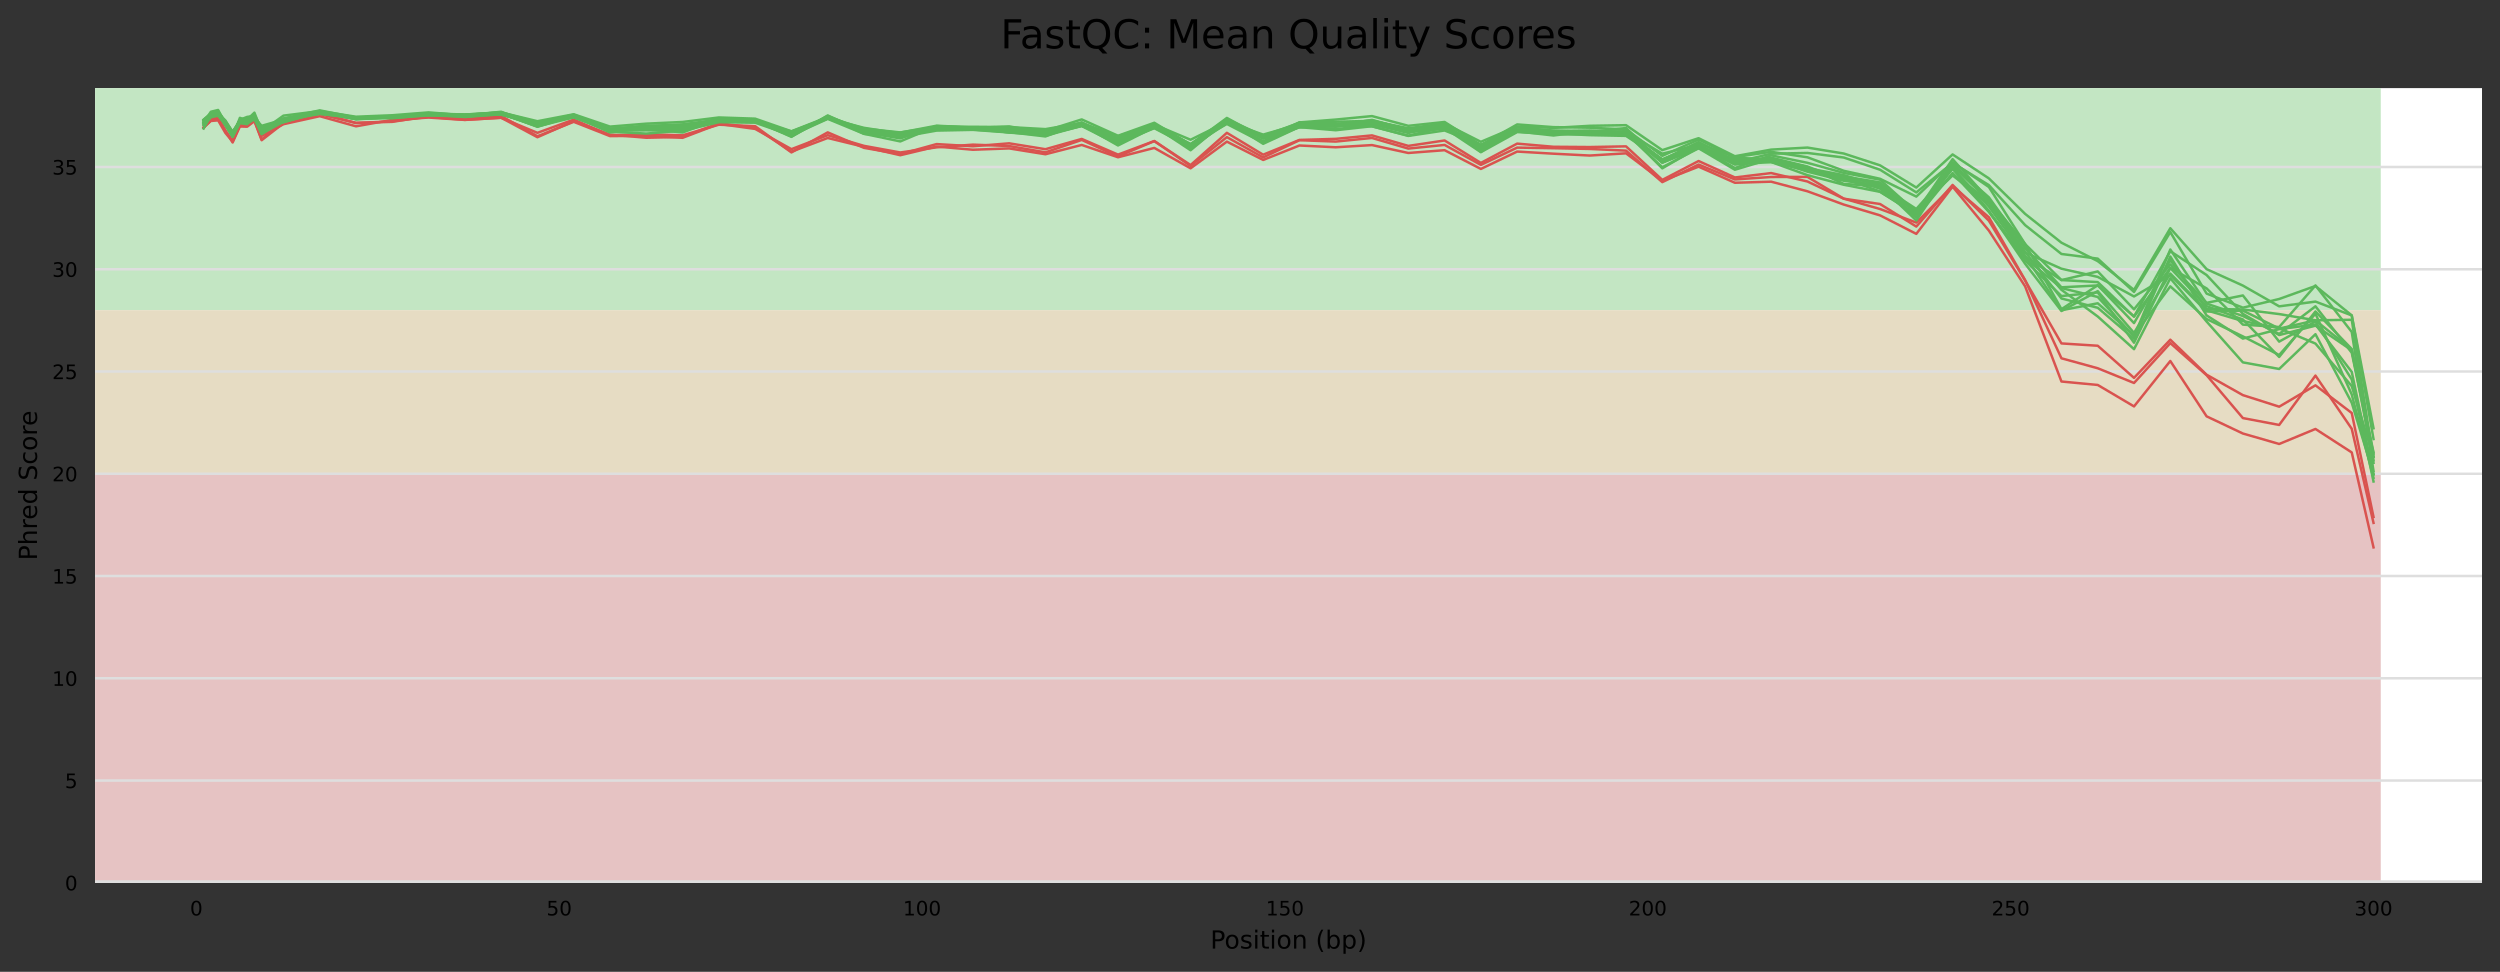 <?xml version="1.0" encoding="utf-8" standalone="no"?>
<!DOCTYPE svg PUBLIC "-//W3C//DTD SVG 1.1//EN"
  "http://www.w3.org/Graphics/SVG/1.1/DTD/svg11.dtd">
<!-- Created with matplotlib (https://matplotlib.org/) -->
<svg height="388.845pt" version="1.1" viewBox="0 0 1000.318 388.845" width="1000.318pt" xmlns="http://www.w3.org/2000/svg" xmlns:xlink="http://www.w3.org/1999/xlink">
 <rect x="0" y="0" width="1000.318" height="388.845" fill="#333333" stroke="none"/>
 <defs>
  <style type="text/css">
*{stroke-linecap:butt;stroke-linejoin:round;}
  </style>
 </defs>
 <g id="figure_1">
  <g id="axes_1">
   <g id="patch_1">
    <path d="M 38.058 353.224 
L 993.118 353.224 
L 993.118 35.256 
L 38.058 35.256 
z
" style="fill:#ffffff;"/>
   </g>
   <g id="patch_2">
    <path clip-path="url(#p81d8a516b8)" d="M 38.058 124.101 
L 952.61 124.101 
L 952.61 -465.071 
L 38.058 -465.071 
z
" style="fill:#c3e6c3;"/>
   </g>
   <g id="patch_3">
    <path clip-path="url(#p81d8a516b8)" d="M 38.058 189.565 
L 952.61 189.565 
L 952.61 124.101 
L 38.058 124.101 
z
" style="fill:#e6dcc3;"/>
   </g>
   <g id="patch_4">
    <path clip-path="url(#p81d8a516b8)" d="M 38.058 353.224 
L 952.61 353.224 
L 952.61 189.565 
L 38.058 189.565 
z
" style="fill:#e6c3c3;"/>
   </g>
   <g id="matplotlib.axis_1">
    <g id="xtick_1">
     <g id="text_1">
      <!-- 0 -->
      <defs>
       <path d="M 31.781 66.406 
Q 24.172 66.406 20.328 58.906 
Q 16.5 51.422 16.5 36.375 
Q 16.5 21.391 20.328 13.891 
Q 24.172 6.391 31.781 6.391 
Q 39.453 6.391 43.281 13.891 
Q 47.125 21.391 47.125 36.375 
Q 47.125 51.422 43.281 58.906 
Q 39.453 66.406 31.781 66.406 
z
M 31.781 74.219 
Q 44.047 74.219 50.516 64.516 
Q 56.984 54.828 56.984 36.375 
Q 56.984 17.969 50.516 8.266 
Q 44.047 -1.422 31.781 -1.422 
Q 19.531 -1.422 13.062 8.266 
Q 6.594 17.969 6.594 36.375 
Q 6.594 54.828 13.062 64.516 
Q 19.531 74.219 31.781 74.219 
z
" id="DejaVuSans-48"/>
      </defs>
      <g transform="translate(76.021 366.303)scale(0.08 -0.08)">
       <use xlink:href="#DejaVuSans-48"/>
      </g>
     </g>
    </g>
    <g id="xtick_2">
     <g id="text_2">
      <!-- 50 -->
      <defs>
       <path d="M 10.797 72.906 
L 49.516 72.906 
L 49.516 64.594 
L 19.828 64.594 
L 19.828 46.734 
Q 21.969 47.469 24.109 47.828 
Q 26.266 48.188 28.422 48.188 
Q 40.625 48.188 47.75 41.5 
Q 54.891 34.812 54.891 23.391 
Q 54.891 11.625 47.562 5.094 
Q 40.234 -1.422 26.906 -1.422 
Q 22.312 -1.422 17.547 -0.641 
Q 12.797 0.141 7.719 1.703 
L 7.719 11.625 
Q 12.109 9.234 16.797 8.062 
Q 21.484 6.891 26.703 6.891 
Q 35.156 6.891 40.078 11.328 
Q 45.016 15.766 45.016 23.391 
Q 45.016 31 40.078 35.438 
Q 35.156 39.891 26.703 39.891 
Q 22.75 39.891 18.812 39.016 
Q 14.891 38.141 10.797 36.281 
z
" id="DejaVuSans-53"/>
      </defs>
      <g transform="translate(218.666 366.303)scale(0.08 -0.08)">
       <use xlink:href="#DejaVuSans-53"/>
       <use x="63.623" xlink:href="#DejaVuSans-48"/>
      </g>
     </g>
    </g>
    <g id="xtick_3">
     <g id="text_3">
      <!-- 100 -->
      <defs>
       <path d="M 12.406 8.297 
L 28.516 8.297 
L 28.516 63.922 
L 10.984 60.406 
L 10.984 69.391 
L 28.422 72.906 
L 38.281 72.906 
L 38.281 8.297 
L 54.391 8.297 
L 54.391 0 
L 12.406 0 
z
" id="DejaVuSans-49"/>
      </defs>
      <g transform="translate(361.311 366.303)scale(0.08 -0.08)">
       <use xlink:href="#DejaVuSans-49"/>
       <use x="63.623" xlink:href="#DejaVuSans-48"/>
       <use x="127.246" xlink:href="#DejaVuSans-48"/>
      </g>
     </g>
    </g>
    <g id="xtick_4">
     <g id="text_4">
      <!-- 150 -->
      <g transform="translate(506.501 366.303)scale(0.08 -0.08)">
       <use xlink:href="#DejaVuSans-49"/>
       <use x="63.623" xlink:href="#DejaVuSans-53"/>
       <use x="127.246" xlink:href="#DejaVuSans-48"/>
      </g>
     </g>
    </g>
    <g id="xtick_5">
     <g id="text_5">
      <!-- 200 -->
      <defs>
       <path d="M 19.188 8.297 
L 53.609 8.297 
L 53.609 0 
L 7.328 0 
L 7.328 8.297 
Q 12.938 14.109 22.625 23.891 
Q 32.328 33.688 34.812 36.531 
Q 39.547 41.844 41.422 45.531 
Q 43.312 49.219 43.312 52.781 
Q 43.312 58.594 39.234 62.25 
Q 35.156 65.922 28.609 65.922 
Q 23.969 65.922 18.812 64.312 
Q 13.672 62.703 7.812 59.422 
L 7.812 69.391 
Q 13.766 71.781 18.938 73 
Q 24.125 74.219 28.422 74.219 
Q 39.75 74.219 46.484 68.547 
Q 53.219 62.891 53.219 53.422 
Q 53.219 48.922 51.531 44.891 
Q 49.859 40.875 45.406 35.406 
Q 44.188 33.984 37.641 27.219 
Q 31.109 20.453 19.188 8.297 
z
" id="DejaVuSans-50"/>
      </defs>
      <g transform="translate(651.691 366.303)scale(0.08 -0.08)">
       <use xlink:href="#DejaVuSans-50"/>
       <use x="63.623" xlink:href="#DejaVuSans-48"/>
       <use x="127.246" xlink:href="#DejaVuSans-48"/>
      </g>
     </g>
    </g>
    <g id="xtick_6">
     <g id="text_6">
      <!-- 250 -->
      <g transform="translate(796.881 366.303)scale(0.08 -0.08)">
       <use xlink:href="#DejaVuSans-50"/>
       <use x="63.623" xlink:href="#DejaVuSans-53"/>
       <use x="127.246" xlink:href="#DejaVuSans-48"/>
      </g>
     </g>
    </g>
    <g id="xtick_7">
     <g id="text_7">
      <!-- 300 -->
      <defs>
       <path d="M 40.578 39.312 
Q 47.656 37.797 51.625 33 
Q 55.609 28.219 55.609 21.188 
Q 55.609 10.406 48.188 4.484 
Q 40.766 -1.422 27.094 -1.422 
Q 22.516 -1.422 17.656 -0.516 
Q 12.797 0.391 7.625 2.203 
L 7.625 11.719 
Q 11.719 9.328 16.594 8.109 
Q 21.484 6.891 26.812 6.891 
Q 36.078 6.891 40.938 10.547 
Q 45.797 14.203 45.797 21.188 
Q 45.797 27.641 41.281 31.266 
Q 36.766 34.906 28.719 34.906 
L 20.219 34.906 
L 20.219 43.016 
L 29.109 43.016 
Q 36.375 43.016 40.234 45.922 
Q 44.094 48.828 44.094 54.297 
Q 44.094 59.906 40.109 62.906 
Q 36.141 65.922 28.719 65.922 
Q 24.656 65.922 20.016 65.031 
Q 15.375 64.156 9.812 62.312 
L 9.812 71.094 
Q 15.438 72.656 20.344 73.438 
Q 25.25 74.219 29.594 74.219 
Q 40.828 74.219 47.359 69.109 
Q 53.906 64.016 53.906 55.328 
Q 53.906 49.266 50.438 45.094 
Q 46.969 40.922 40.578 39.312 
z
" id="DejaVuSans-51"/>
      </defs>
      <g transform="translate(942.071 366.303)scale(0.08 -0.08)">
       <use xlink:href="#DejaVuSans-51"/>
       <use x="63.623" xlink:href="#DejaVuSans-48"/>
       <use x="127.246" xlink:href="#DejaVuSans-48"/>
      </g>
     </g>
    </g>
    <g id="text_8">
     <!-- Position (bp) -->
     <defs>
      <path d="M 19.672 64.797 
L 19.672 37.406 
L 32.078 37.406 
Q 38.969 37.406 42.719 40.969 
Q 46.484 44.531 46.484 51.125 
Q 46.484 57.672 42.719 61.234 
Q 38.969 64.797 32.078 64.797 
z
M 9.812 72.906 
L 32.078 72.906 
Q 44.344 72.906 50.609 67.359 
Q 56.891 61.812 56.891 51.125 
Q 56.891 40.328 50.609 34.812 
Q 44.344 29.297 32.078 29.297 
L 19.672 29.297 
L 19.672 0 
L 9.812 0 
z
" id="DejaVuSans-80"/>
      <path d="M 30.609 48.391 
Q 23.391 48.391 19.188 42.75 
Q 14.984 37.109 14.984 27.297 
Q 14.984 17.484 19.156 11.844 
Q 23.344 6.203 30.609 6.203 
Q 37.797 6.203 41.984 11.859 
Q 46.188 17.531 46.188 27.297 
Q 46.188 37.016 41.984 42.703 
Q 37.797 48.391 30.609 48.391 
z
M 30.609 56 
Q 42.328 56 49.016 48.375 
Q 55.719 40.766 55.719 27.297 
Q 55.719 13.875 49.016 6.219 
Q 42.328 -1.422 30.609 -1.422 
Q 18.844 -1.422 12.172 6.219 
Q 5.516 13.875 5.516 27.297 
Q 5.516 40.766 12.172 48.375 
Q 18.844 56 30.609 56 
z
" id="DejaVuSans-111"/>
      <path d="M 44.281 53.078 
L 44.281 44.578 
Q 40.484 46.531 36.375 47.5 
Q 32.281 48.484 27.875 48.484 
Q 21.188 48.484 17.844 46.438 
Q 14.5 44.391 14.5 40.281 
Q 14.5 37.156 16.891 35.375 
Q 19.281 33.594 26.516 31.984 
L 29.594 31.297 
Q 39.156 29.25 43.188 25.516 
Q 47.219 21.781 47.219 15.094 
Q 47.219 7.469 41.188 3.016 
Q 35.156 -1.422 24.609 -1.422 
Q 20.219 -1.422 15.453 -0.562 
Q 10.688 0.297 5.422 2 
L 5.422 11.281 
Q 10.406 8.688 15.234 7.391 
Q 20.062 6.109 24.812 6.109 
Q 31.156 6.109 34.562 8.281 
Q 37.984 10.453 37.984 14.406 
Q 37.984 18.062 35.516 20.016 
Q 33.062 21.969 24.703 23.781 
L 21.578 24.516 
Q 13.234 26.266 9.516 29.906 
Q 5.812 33.547 5.812 39.891 
Q 5.812 47.609 11.281 51.797 
Q 16.75 56 26.812 56 
Q 31.781 56 36.172 55.266 
Q 40.578 54.547 44.281 53.078 
z
" id="DejaVuSans-115"/>
      <path d="M 9.422 54.688 
L 18.406 54.688 
L 18.406 0 
L 9.422 0 
z
M 9.422 75.984 
L 18.406 75.984 
L 18.406 64.594 
L 9.422 64.594 
z
" id="DejaVuSans-105"/>
      <path d="M 18.312 70.219 
L 18.312 54.688 
L 36.812 54.688 
L 36.812 47.703 
L 18.312 47.703 
L 18.312 18.016 
Q 18.312 11.328 20.141 9.422 
Q 21.969 7.516 27.594 7.516 
L 36.812 7.516 
L 36.812 0 
L 27.594 0 
Q 17.188 0 13.234 3.875 
Q 9.281 7.766 9.281 18.016 
L 9.281 47.703 
L 2.688 47.703 
L 2.688 54.688 
L 9.281 54.688 
L 9.281 70.219 
z
" id="DejaVuSans-116"/>
      <path d="M 54.891 33.016 
L 54.891 0 
L 45.906 0 
L 45.906 32.719 
Q 45.906 40.484 42.875 44.328 
Q 39.844 48.188 33.797 48.188 
Q 26.516 48.188 22.312 43.547 
Q 18.109 38.922 18.109 30.906 
L 18.109 0 
L 9.078 0 
L 9.078 54.688 
L 18.109 54.688 
L 18.109 46.188 
Q 21.344 51.125 25.703 53.562 
Q 30.078 56 35.797 56 
Q 45.219 56 50.047 50.172 
Q 54.891 44.344 54.891 33.016 
z
" id="DejaVuSans-110"/>
      <path id="DejaVuSans-32"/>
      <path d="M 31 75.875 
Q 24.469 64.656 21.281 53.656 
Q 18.109 42.672 18.109 31.391 
Q 18.109 20.125 21.312 9.062 
Q 24.516 -2 31 -13.188 
L 23.188 -13.188 
Q 15.875 -1.703 12.234 9.375 
Q 8.594 20.453 8.594 31.391 
Q 8.594 42.281 12.203 53.312 
Q 15.828 64.359 23.188 75.875 
z
" id="DejaVuSans-40"/>
      <path d="M 48.688 27.297 
Q 48.688 37.203 44.609 42.844 
Q 40.531 48.484 33.406 48.484 
Q 26.266 48.484 22.188 42.844 
Q 18.109 37.203 18.109 27.297 
Q 18.109 17.391 22.188 11.75 
Q 26.266 6.109 33.406 6.109 
Q 40.531 6.109 44.609 11.75 
Q 48.688 17.391 48.688 27.297 
z
M 18.109 46.391 
Q 20.953 51.266 25.266 53.625 
Q 29.594 56 35.594 56 
Q 45.562 56 51.781 48.094 
Q 58.016 40.188 58.016 27.297 
Q 58.016 14.406 51.781 6.484 
Q 45.562 -1.422 35.594 -1.422 
Q 29.594 -1.422 25.266 0.953 
Q 20.953 3.328 18.109 8.203 
L 18.109 0 
L 9.078 0 
L 9.078 75.984 
L 18.109 75.984 
z
" id="DejaVuSans-98"/>
      <path d="M 18.109 8.203 
L 18.109 -20.797 
L 9.078 -20.797 
L 9.078 54.688 
L 18.109 54.688 
L 18.109 46.391 
Q 20.953 51.266 25.266 53.625 
Q 29.594 56 35.594 56 
Q 45.562 56 51.781 48.094 
Q 58.016 40.188 58.016 27.297 
Q 58.016 14.406 51.781 6.484 
Q 45.562 -1.422 35.594 -1.422 
Q 29.594 -1.422 25.266 0.953 
Q 20.953 3.328 18.109 8.203 
z
M 48.688 27.297 
Q 48.688 37.203 44.609 42.844 
Q 40.531 48.484 33.406 48.484 
Q 26.266 48.484 22.188 42.844 
Q 18.109 37.203 18.109 27.297 
Q 18.109 17.391 22.188 11.75 
Q 26.266 6.109 33.406 6.109 
Q 40.531 6.109 44.609 11.75 
Q 48.688 17.391 48.688 27.297 
z
" id="DejaVuSans-112"/>
      <path d="M 8.016 75.875 
L 15.828 75.875 
Q 23.141 64.359 26.781 53.312 
Q 30.422 42.281 30.422 31.391 
Q 30.422 20.453 26.781 9.375 
Q 23.141 -1.703 15.828 -13.188 
L 8.016 -13.188 
Q 14.5 -2 17.703 9.062 
Q 20.906 20.125 20.906 31.391 
Q 20.906 42.672 17.703 53.656 
Q 14.5 64.656 8.016 75.875 
z
" id="DejaVuSans-41"/>
     </defs>
     <g transform="translate(484.285 379.565)scale(0.1 -0.1)">
      <use xlink:href="#DejaVuSans-80"/>
      <use x="56.678" xlink:href="#DejaVuSans-111"/>
      <use x="117.859" xlink:href="#DejaVuSans-115"/>
      <use x="169.959" xlink:href="#DejaVuSans-105"/>
      <use x="197.742" xlink:href="#DejaVuSans-116"/>
      <use x="236.951" xlink:href="#DejaVuSans-105"/>
      <use x="264.734" xlink:href="#DejaVuSans-111"/>
      <use x="325.916" xlink:href="#DejaVuSans-110"/>
      <use x="389.295" xlink:href="#DejaVuSans-32"/>
      <use x="421.082" xlink:href="#DejaVuSans-40"/>
      <use x="460.096" xlink:href="#DejaVuSans-98"/>
      <use x="523.572" xlink:href="#DejaVuSans-112"/>
      <use x="587.049" xlink:href="#DejaVuSans-41"/>
     </g>
    </g>
   </g>
   <g id="matplotlib.axis_2">
    <g id="ytick_1">
     <g id="line2d_1">
      <path clip-path="url(#p81d8a516b8)" d="M 38.058 353.224 
L 993.118 353.224 
" style="fill:none;stroke:#dedede;stroke-linecap:square;"/>
     </g>
     <g id="text_9">
      <!-- 0 -->
      <g transform="translate(25.968 356.263)scale(0.08 -0.08)">
       <use xlink:href="#DejaVuSans-48"/>
      </g>
     </g>
    </g>
    <g id="ytick_2">
     <g id="line2d_2">
      <path clip-path="url(#p81d8a516b8)" d="M 38.058 312.309 
L 993.118 312.309 
" style="fill:none;stroke:#dedede;stroke-linecap:square;"/>
     </g>
     <g id="text_10">
      <!-- 5 -->
      <g transform="translate(25.968 315.349)scale(0.08 -0.08)">
       <use xlink:href="#DejaVuSans-53"/>
      </g>
     </g>
    </g>
    <g id="ytick_3">
     <g id="line2d_3">
      <path clip-path="url(#p81d8a516b8)" d="M 38.058 271.394 
L 993.118 271.394 
" style="fill:none;stroke:#dedede;stroke-linecap:square;"/>
     </g>
     <g id="text_11">
      <!-- 10 -->
      <g transform="translate(20.878 274.434)scale(0.08 -0.08)">
       <use xlink:href="#DejaVuSans-49"/>
       <use x="63.623" xlink:href="#DejaVuSans-48"/>
      </g>
     </g>
    </g>
    <g id="ytick_4">
     <g id="line2d_4">
      <path clip-path="url(#p81d8a516b8)" d="M 38.058 230.48 
L 993.118 230.48 
" style="fill:none;stroke:#dedede;stroke-linecap:square;"/>
     </g>
     <g id="text_12">
      <!-- 15 -->
      <g transform="translate(20.878 233.519)scale(0.08 -0.08)">
       <use xlink:href="#DejaVuSans-49"/>
       <use x="63.623" xlink:href="#DejaVuSans-53"/>
      </g>
     </g>
    </g>
    <g id="ytick_5">
     <g id="line2d_5">
      <path clip-path="url(#p81d8a516b8)" d="M 38.058 189.565 
L 993.118 189.565 
" style="fill:none;stroke:#dedede;stroke-linecap:square;"/>
     </g>
     <g id="text_13">
      <!-- 20 -->
      <g transform="translate(20.878 192.604)scale(0.08 -0.08)">
       <use xlink:href="#DejaVuSans-50"/>
       <use x="63.623" xlink:href="#DejaVuSans-48"/>
      </g>
     </g>
    </g>
    <g id="ytick_6">
     <g id="line2d_6">
      <path clip-path="url(#p81d8a516b8)" d="M 38.058 148.65 
L 993.118 148.65 
" style="fill:none;stroke:#dedede;stroke-linecap:square;"/>
     </g>
     <g id="text_14">
      <!-- 25 -->
      <g transform="translate(20.878 151.69)scale(0.08 -0.08)">
       <use xlink:href="#DejaVuSans-50"/>
       <use x="63.623" xlink:href="#DejaVuSans-53"/>
      </g>
     </g>
    </g>
    <g id="ytick_7">
     <g id="line2d_7">
      <path clip-path="url(#p81d8a516b8)" d="M 38.058 107.736 
L 993.118 107.736 
" style="fill:none;stroke:#dedede;stroke-linecap:square;"/>
     </g>
     <g id="text_15">
      <!-- 30 -->
      <g transform="translate(20.878 110.775)scale(0.08 -0.08)">
       <use xlink:href="#DejaVuSans-51"/>
       <use x="63.623" xlink:href="#DejaVuSans-48"/>
      </g>
     </g>
    </g>
    <g id="ytick_8">
     <g id="line2d_8">
      <path clip-path="url(#p81d8a516b8)" d="M 38.058 66.821 
L 993.118 66.821 
" style="fill:none;stroke:#dedede;stroke-linecap:square;"/>
     </g>
     <g id="text_16">
      <!-- 35 -->
      <g transform="translate(20.878 69.86)scale(0.08 -0.08)">
       <use xlink:href="#DejaVuSans-51"/>
       <use x="63.623" xlink:href="#DejaVuSans-53"/>
      </g>
     </g>
    </g>
    <g id="text_17">
     <!-- Phred Score -->
     <defs>
      <path d="M 54.891 33.016 
L 54.891 0 
L 45.906 0 
L 45.906 32.719 
Q 45.906 40.484 42.875 44.328 
Q 39.844 48.188 33.797 48.188 
Q 26.516 48.188 22.312 43.547 
Q 18.109 38.922 18.109 30.906 
L 18.109 0 
L 9.078 0 
L 9.078 75.984 
L 18.109 75.984 
L 18.109 46.188 
Q 21.344 51.125 25.703 53.562 
Q 30.078 56 35.797 56 
Q 45.219 56 50.047 50.172 
Q 54.891 44.344 54.891 33.016 
z
" id="DejaVuSans-104"/>
      <path d="M 41.109 46.297 
Q 39.594 47.172 37.812 47.578 
Q 36.031 48 33.891 48 
Q 26.266 48 22.188 43.047 
Q 18.109 38.094 18.109 28.812 
L 18.109 0 
L 9.078 0 
L 9.078 54.688 
L 18.109 54.688 
L 18.109 46.188 
Q 20.953 51.172 25.484 53.578 
Q 30.031 56 36.531 56 
Q 37.453 56 38.578 55.875 
Q 39.703 55.766 41.062 55.516 
z
" id="DejaVuSans-114"/>
      <path d="M 56.203 29.594 
L 56.203 25.203 
L 14.891 25.203 
Q 15.484 15.922 20.484 11.062 
Q 25.484 6.203 34.422 6.203 
Q 39.594 6.203 44.453 7.469 
Q 49.312 8.734 54.109 11.281 
L 54.109 2.781 
Q 49.266 0.734 44.188 -0.344 
Q 39.109 -1.422 33.891 -1.422 
Q 20.797 -1.422 13.156 6.188 
Q 5.516 13.812 5.516 26.812 
Q 5.516 40.234 12.766 48.109 
Q 20.016 56 32.328 56 
Q 43.359 56 49.781 48.891 
Q 56.203 41.797 56.203 29.594 
z
M 47.219 32.234 
Q 47.125 39.594 43.094 43.984 
Q 39.062 48.391 32.422 48.391 
Q 24.906 48.391 20.391 44.141 
Q 15.875 39.891 15.188 32.172 
z
" id="DejaVuSans-101"/>
      <path d="M 45.406 46.391 
L 45.406 75.984 
L 54.391 75.984 
L 54.391 0 
L 45.406 0 
L 45.406 8.203 
Q 42.578 3.328 38.25 0.953 
Q 33.938 -1.422 27.875 -1.422 
Q 17.969 -1.422 11.734 6.484 
Q 5.516 14.406 5.516 27.297 
Q 5.516 40.188 11.734 48.094 
Q 17.969 56 27.875 56 
Q 33.938 56 38.25 53.625 
Q 42.578 51.266 45.406 46.391 
z
M 14.797 27.297 
Q 14.797 17.391 18.875 11.75 
Q 22.953 6.109 30.078 6.109 
Q 37.203 6.109 41.297 11.75 
Q 45.406 17.391 45.406 27.297 
Q 45.406 37.203 41.297 42.844 
Q 37.203 48.484 30.078 48.484 
Q 22.953 48.484 18.875 42.844 
Q 14.797 37.203 14.797 27.297 
z
" id="DejaVuSans-100"/>
      <path d="M 53.516 70.516 
L 53.516 60.891 
Q 47.906 63.578 42.922 64.891 
Q 37.938 66.219 33.297 66.219 
Q 25.25 66.219 20.875 63.094 
Q 16.5 59.969 16.5 54.203 
Q 16.5 49.359 19.406 46.891 
Q 22.312 44.438 30.422 42.922 
L 36.375 41.703 
Q 47.406 39.594 52.656 34.297 
Q 57.906 29 57.906 20.125 
Q 57.906 9.516 50.797 4.047 
Q 43.703 -1.422 29.984 -1.422 
Q 24.812 -1.422 18.969 -0.25 
Q 13.141 0.922 6.891 3.219 
L 6.891 13.375 
Q 12.891 10.016 18.656 8.297 
Q 24.422 6.594 29.984 6.594 
Q 38.422 6.594 43.016 9.906 
Q 47.609 13.234 47.609 19.391 
Q 47.609 24.75 44.312 27.781 
Q 41.016 30.812 33.5 32.328 
L 27.484 33.5 
Q 16.453 35.688 11.516 40.375 
Q 6.594 45.062 6.594 53.422 
Q 6.594 63.094 13.406 68.656 
Q 20.219 74.219 32.172 74.219 
Q 37.312 74.219 42.625 73.281 
Q 47.953 72.359 53.516 70.516 
z
" id="DejaVuSans-83"/>
      <path d="M 48.781 52.594 
L 48.781 44.188 
Q 44.969 46.297 41.141 47.344 
Q 37.312 48.391 33.406 48.391 
Q 24.656 48.391 19.812 42.844 
Q 14.984 37.312 14.984 27.297 
Q 14.984 17.281 19.812 11.734 
Q 24.656 6.203 33.406 6.203 
Q 37.312 6.203 41.141 7.25 
Q 44.969 8.297 48.781 10.406 
L 48.781 2.094 
Q 45.016 0.344 40.984 -0.531 
Q 36.969 -1.422 32.422 -1.422 
Q 20.062 -1.422 12.781 6.344 
Q 5.516 14.109 5.516 27.297 
Q 5.516 40.672 12.859 48.328 
Q 20.219 56 33.016 56 
Q 37.156 56 41.109 55.141 
Q 45.062 54.297 48.781 52.594 
z
" id="DejaVuSans-99"/>
     </defs>
     <g transform="translate(14.798 224.209)rotate(-90)scale(0.1 -0.1)">
      <use xlink:href="#DejaVuSans-80"/>
      <use x="60.303" xlink:href="#DejaVuSans-104"/>
      <use x="123.682" xlink:href="#DejaVuSans-114"/>
      <use x="162.545" xlink:href="#DejaVuSans-101"/>
      <use x="224.068" xlink:href="#DejaVuSans-100"/>
      <use x="287.545" xlink:href="#DejaVuSans-32"/>
      <use x="319.332" xlink:href="#DejaVuSans-83"/>
      <use x="382.809" xlink:href="#DejaVuSans-99"/>
      <use x="437.789" xlink:href="#DejaVuSans-111"/>
      <use x="498.971" xlink:href="#DejaVuSans-114"/>
      <use x="537.834" xlink:href="#DejaVuSans-101"/>
     </g>
    </g>
   </g>
   <g id="line2d_9">
    <path clip-path="url(#p81d8a516b8)" d="M 81.47 50.97 
L 84.374 48.237 
L 87.278 47.386 
L 90.181 52.28 
L 93.085 57.009 
L 95.989 50.61 
L 98.893 50.7 
L 101.797 48.475 
L 104.7 56.101 
L 113.412 49.324 
L 127.931 45.619 
L 142.45 49.241 
L 156.969 48.545 
L 171.488 46.786 
L 186.007 47.954 
L 200.526 47.124 
L 215.045 53.152 
L 229.564 47.854 
L 244.083 54.103 
L 258.602 53.713 
L 273.121 54.142 
L 287.64 49.897 
L 302.159 50.489 
L 316.678 60.99 
L 331.197 52.965 
L 345.716 59.165 
L 360.235 61.669 
L 374.754 57.649 
L 389.273 58.517 
L 403.792 57.348 
L 418.311 59.702 
L 432.83 55.586 
L 447.349 61.86 
L 461.868 56.437 
L 476.387 66.047 
L 490.906 53.149 
L 505.425 61.896 
L 519.944 55.99 
L 534.463 55.559 
L 548.982 54.172 
L 563.501 58.378 
L 578.02 56.208 
L 592.539 65.191 
L 607.058 57.464 
L 621.577 58.726 
L 636.096 58.838 
L 650.615 58.559 
L 665.134 71.981 
L 679.653 64.432 
L 694.172 71.006 
L 708.691 69.247 
L 723.21 72.618 
L 737.729 79.502 
L 752.248 81.635 
L 766.767 90.655 
L 781.286 74 
L 795.805 88.32 
L 810.324 112.277 
L 824.843 137.414 
L 839.362 138.341 
L 853.881 151.198 
L 868.4 135.929 
L 882.919 149.931 
L 897.438 158.1 
L 911.957 162.725 
L 926.476 154.186 
L 940.995 165.251 
L 949.706 206.844 
" style="fill:none;stroke:#d9534f;stroke-linecap:square;"/>
   </g>
   <g id="line2d_10">
    <path clip-path="url(#p81d8a516b8)" d="M 81.47 47.853 
L 84.374 45.431 
L 87.278 44.874 
L 90.181 48.786 
L 93.085 53.155 
L 95.989 48.597 
L 98.893 48.908 
L 101.797 47.239 
L 104.7 52.517 
L 113.412 47.997 
L 127.931 45.092 
L 142.45 47.571 
L 156.969 46.586 
L 171.488 45.404 
L 186.007 46.003 
L 200.526 45.599 
L 215.045 50.529 
L 229.564 46.277 
L 244.083 51.601 
L 258.602 50.291 
L 273.121 50.553 
L 287.64 47.573 
L 302.159 48.463 
L 316.678 53.396 
L 331.197 46.8 
L 345.716 52.335 
L 360.235 54.195 
L 374.754 50.8 
L 389.273 51.604 
L 403.792 52.075 
L 418.311 54.33 
L 432.83 50.347 
L 447.349 55.484 
L 461.868 49.624 
L 476.387 59.577 
L 490.906 48.588 
L 505.425 55.109 
L 519.944 50.34 
L 534.463 50.286 
L 548.982 49.409 
L 563.501 52.587 
L 578.02 50.72 
L 592.539 58.054 
L 607.058 52.517 
L 621.577 52.664 
L 636.096 52.825 
L 650.615 52.53 
L 665.134 64.957 
L 679.653 58.931 
L 694.172 63.672 
L 708.691 63.502 
L 723.21 67.375 
L 737.729 71.02 
L 752.248 73.439 
L 766.767 87.02 
L 781.286 66.205 
L 795.805 78.952 
L 810.324 99.13 
L 824.843 115.97 
L 839.362 126.644 
L 853.881 139.712 
L 868.4 111.333 
L 882.919 128.654 
L 897.438 144.998 
L 911.957 147.636 
L 926.476 133.725 
L 940.995 161.152 
L 949.706 189.648 
" style="fill:none;stroke:#5cb85c;stroke-linecap:square;"/>
   </g>
   <g id="line2d_11">
    <path clip-path="url(#p81d8a516b8)" d="M 81.47 48.049 
L 84.374 45.668 
L 87.278 44.989 
L 90.181 48.45 
L 93.085 52.656 
L 95.989 48.466 
L 98.893 48.818 
L 101.797 46.036 
L 104.7 51.38 
L 113.412 47.416 
L 127.931 44.156 
L 142.45 47.025 
L 156.969 46.475 
L 171.488 45.858 
L 186.007 45.841 
L 200.526 44.995 
L 215.045 48.496 
L 229.564 45.719 
L 244.083 50.65 
L 258.602 49.475 
L 273.121 48.802 
L 287.64 46.997 
L 302.159 47.478 
L 316.678 52.533 
L 331.197 46.82 
L 345.716 51.463 
L 360.235 52.977 
L 374.754 50.789 
L 389.273 50.723 
L 403.792 50.843 
L 418.311 51.659 
L 432.83 49.191 
L 447.349 54.507 
L 461.868 49.836 
L 476.387 55.921 
L 490.906 48.748 
L 505.425 53.857 
L 519.944 49.745 
L 534.463 49.916 
L 548.982 49.298 
L 563.501 52.492 
L 578.02 50.673 
L 592.539 58.207 
L 607.058 51.003 
L 621.577 52.63 
L 636.096 53.796 
L 650.615 53.226 
L 665.134 63.992 
L 679.653 57.217 
L 694.172 62.991 
L 708.691 64.04 
L 723.21 67.604 
L 737.729 70.766 
L 752.248 75.507 
L 766.767 86.942 
L 781.286 69.23 
L 795.805 84.771 
L 810.324 103.295 
L 824.843 115.272 
L 839.362 118.82 
L 853.881 134.646 
L 868.4 99.838 
L 882.919 121.473 
L 897.438 126.444 
L 911.957 133.609 
L 926.476 122.569 
L 940.995 141.145 
L 949.706 182.455 
" style="fill:none;stroke:#5cb85c;stroke-linecap:square;"/>
   </g>
   <g id="line2d_12">
    <path clip-path="url(#p81d8a516b8)" d="M 81.47 48.982 
L 84.374 45.537 
L 87.278 45.291 
L 90.181 49.023 
L 93.085 53.09 
L 95.989 48.205 
L 98.893 48.696 
L 101.797 47.133 
L 104.7 50.34 
L 113.412 47.841 
L 127.931 45.041 
L 142.45 47.694 
L 156.969 46.737 
L 171.488 45.432 
L 186.007 45.796 
L 200.526 45.136 
L 215.045 49.272 
L 229.564 45.859 
L 244.083 51.941 
L 258.602 51.165 
L 273.121 51.35 
L 287.64 47.581 
L 302.159 48.525 
L 316.678 54.181 
L 331.197 46.39 
L 345.716 52.173 
L 360.235 53.537 
L 374.754 50.686 
L 389.273 51.445 
L 403.792 51.345 
L 418.311 53.316 
L 432.83 49.344 
L 447.349 55.306 
L 461.868 49.91 
L 476.387 57.906 
L 490.906 47.927 
L 505.425 54.627 
L 519.944 49.677 
L 534.463 50.144 
L 548.982 48.772 
L 563.501 51.811 
L 578.02 50.919 
L 592.539 59.19 
L 607.058 51.957 
L 621.577 53.171 
L 636.096 53.341 
L 650.615 53.092 
L 665.134 65.089 
L 679.653 59.288 
L 694.172 64.8 
L 708.691 63.784 
L 723.21 67.883 
L 737.729 70.585 
L 752.248 72.995 
L 766.767 85.38 
L 781.286 65.143 
L 795.805 80.702 
L 810.324 100.799 
L 824.843 119.44 
L 839.362 123.148 
L 853.881 135.578 
L 868.4 102.65 
L 882.919 126.212 
L 897.438 135.479 
L 911.957 131.687 
L 926.476 129.842 
L 940.995 148.817 
L 949.706 189.906 
" style="fill:none;stroke:#5cb85c;stroke-linecap:square;"/>
   </g>
   <g id="line2d_13">
    <path clip-path="url(#p81d8a516b8)" d="M 81.47 49.129 
L 84.374 44.71 
L 87.278 44.007 
L 90.181 49.277 
L 93.085 52.902 
L 95.989 48.139 
L 98.893 47.853 
L 101.797 45.079 
L 104.7 52.517 
L 113.412 46.269 
L 127.931 44.434 
L 142.45 46.705 
L 156.969 46.11 
L 171.488 44.967 
L 186.007 46.146 
L 200.526 44.714 
L 215.045 50.198 
L 229.564 46.012 
L 244.083 51.471 
L 258.602 50.746 
L 273.121 50.583 
L 287.64 47.964 
L 302.159 48.329 
L 316.678 53.471 
L 331.197 47.311 
L 345.716 52.913 
L 360.235 54.867 
L 374.754 50.692 
L 389.273 51.265 
L 403.792 51.114 
L 418.311 52.37 
L 432.83 47.782 
L 447.349 54.319 
L 461.868 49.121 
L 476.387 57.918 
L 490.906 47.19 
L 505.425 55.091 
L 519.944 48.98 
L 534.463 47.838 
L 548.982 46.447 
L 563.501 50.347 
L 578.02 48.802 
L 592.539 58.031 
L 607.058 49.784 
L 621.577 50.867 
L 636.096 51.099 
L 650.615 51.784 
L 665.134 62.353 
L 679.653 55.856 
L 694.172 62.868 
L 708.691 60.748 
L 723.21 62.94 
L 737.729 68.336 
L 752.248 71.539 
L 766.767 78.665 
L 781.286 64.949 
L 795.805 74.834 
L 810.324 97.691 
L 824.843 112.067 
L 839.362 108.611 
L 853.881 123.774 
L 868.4 105.782 
L 882.919 121.171 
L 897.438 118.215 
L 911.957 136.691 
L 926.476 128.634 
L 940.995 151.818 
L 949.706 192.661 
" style="fill:none;stroke:#5cb85c;stroke-linecap:square;"/>
   </g>
   <g id="line2d_14">
    <path clip-path="url(#p81d8a516b8)" d="M 81.47 50.987 
L 84.374 48.401 
L 87.278 48.164 
L 90.181 53.188 
L 93.085 56.674 
L 95.989 50.078 
L 98.893 50.029 
L 101.797 48.139 
L 104.7 54.383 
L 113.412 49.7 
L 127.931 46.493 
L 142.45 50.543 
L 156.969 47.953 
L 171.488 47.039 
L 186.007 47.987 
L 200.526 47.106 
L 215.045 54.911 
L 229.564 48.499 
L 244.083 53.87 
L 258.602 55.119 
L 273.121 54.79 
L 287.64 49.285 
L 302.159 51.121 
L 316.678 60.68 
L 331.197 55.211 
L 345.716 58.756 
L 360.235 62.109 
L 374.754 58.636 
L 389.273 59.914 
L 403.792 59.387 
L 418.311 61.72 
L 432.83 57.993 
L 447.349 62.927 
L 461.868 59.189 
L 476.387 67.349 
L 490.906 56.666 
L 505.425 63.993 
L 519.944 58.219 
L 534.463 58.928 
L 548.982 58.052 
L 563.501 61.212 
L 578.02 60.096 
L 592.539 67.598 
L 607.058 60.643 
L 621.577 61.494 
L 636.096 62.237 
L 650.615 61.353 
L 665.134 72.334 
L 679.653 66.696 
L 694.172 73.128 
L 708.691 72.695 
L 723.21 76.539 
L 737.729 81.853 
L 752.248 86.172 
L 766.767 93.576 
L 781.286 74.683 
L 795.805 92.273 
L 810.324 114.605 
L 824.843 152.652 
L 839.362 154.035 
L 853.881 162.619 
L 868.4 144.446 
L 882.919 166.591 
L 897.438 173.462 
L 911.957 177.65 
L 926.476 171.64 
L 940.995 181.029 
L 949.706 219.024 
" style="fill:none;stroke:#d9534f;stroke-linecap:square;"/>
   </g>
   <g id="line2d_15">
    <path clip-path="url(#p81d8a516b8)" d="M 81.47 51.224 
L 84.374 47.656 
L 87.278 46.879 
L 90.181 52.222 
L 93.085 56.257 
L 95.989 50.218 
L 98.893 49.637 
L 101.797 48.147 
L 104.7 55.831 
L 113.412 48.224 
L 127.931 45.424 
L 142.45 49.154 
L 156.969 48.758 
L 171.488 46.47 
L 186.007 47.354 
L 200.526 46.429 
L 215.045 54.509 
L 229.564 48.74 
L 244.083 54.466 
L 258.602 54.334 
L 273.121 55.142 
L 287.64 49.589 
L 302.159 51.586 
L 316.678 59.682 
L 331.197 54.093 
L 345.716 58.361 
L 360.235 61.008 
L 374.754 58.957 
L 389.273 57.872 
L 403.792 58.43 
L 418.311 60.962 
L 432.83 55.985 
L 447.349 62.607 
L 461.868 56.453 
L 476.387 66.408 
L 490.906 54.866 
L 505.425 62.993 
L 519.944 56.099 
L 534.463 56.649 
L 548.982 55.204 
L 563.501 59.451 
L 578.02 57.991 
L 592.539 65.98 
L 607.058 59.06 
L 621.577 59.306 
L 636.096 59.599 
L 650.615 60.266 
L 665.134 72.877 
L 679.653 65.843 
L 694.172 71.795 
L 708.691 70.82 
L 723.21 70.781 
L 737.729 79.482 
L 752.248 83.638 
L 766.767 89.057 
L 781.286 74.535 
L 795.805 86.941 
L 810.324 112.104 
L 824.843 143.368 
L 839.362 147.351 
L 853.881 153.24 
L 868.4 137.29 
L 882.919 150.128 
L 897.438 167.284 
L 911.957 170.032 
L 926.476 150.287 
L 940.995 171.573 
L 949.706 209.22 
" style="fill:none;stroke:#d9534f;stroke-linecap:square;"/>
   </g>
   <g id="line2d_16">
    <path clip-path="url(#p81d8a516b8)" d="M 81.47 48 
L 84.374 45.422 
L 87.278 44.473 
L 90.181 49.105 
L 93.085 54.579 
L 95.989 48.09 
L 98.893 47.959 
L 101.797 46.093 
L 104.7 52.321 
L 113.412 47.534 
L 127.931 44.663 
L 142.45 47.712 
L 156.969 47.016 
L 171.488 45.467 
L 186.007 46.511 
L 200.526 45.363 
L 215.045 50.272 
L 229.564 46.462 
L 244.083 52.091 
L 258.602 51.352 
L 273.121 52.458 
L 287.64 47.912 
L 302.159 48.349 
L 316.678 54.756 
L 331.197 46.187 
L 345.716 52.889 
L 360.235 55.384 
L 374.754 50.579 
L 389.273 51.404 
L 403.792 51.617 
L 418.311 54.084 
L 432.83 49.082 
L 447.349 56.503 
L 461.868 50.357 
L 476.387 59.342 
L 490.906 47.778 
L 505.425 56.798 
L 519.944 48.953 
L 534.463 49.58 
L 548.982 48.161 
L 563.501 51.746 
L 578.02 49.556 
L 592.539 60.79 
L 607.058 50.971 
L 621.577 52.237 
L 636.096 52.835 
L 650.615 51.222 
L 665.134 65.053 
L 679.653 58.544 
L 694.172 67.214 
L 708.691 62.157 
L 723.21 65.153 
L 737.729 69.189 
L 752.248 71.896 
L 766.767 84.928 
L 781.286 63.685 
L 795.805 79.892 
L 810.324 97.644 
L 824.843 123.712 
L 839.362 114.126 
L 853.881 129.276 
L 868.4 104.108 
L 882.919 123.588 
L 897.438 123.84 
L 911.957 125.67 
L 926.476 128.159 
L 940.995 127.948 
L 949.706 184.172 
" style="fill:none;stroke:#5cb85c;stroke-linecap:square;"/>
   </g>
   <g id="line2d_17">
    <path clip-path="url(#p81d8a516b8)" d="M 81.47 49.326 
L 84.374 46.846 
L 87.278 45.619 
L 90.181 50.234 
L 93.085 54.767 
L 95.989 48.434 
L 98.893 49.399 
L 101.797 47.738 
L 104.7 53.54 
L 113.412 48.651 
L 127.931 45.072 
L 142.45 47.319 
L 156.969 47.072 
L 171.488 45.724 
L 186.007 46.828 
L 200.526 45.689 
L 215.045 49.628 
L 229.564 46.381 
L 244.083 53.006 
L 258.602 51.129 
L 273.121 51.363 
L 287.64 47.997 
L 302.159 48.349 
L 316.678 53.877 
L 331.197 47.368 
L 345.716 52.456 
L 360.235 54.841 
L 374.754 52.255 
L 389.273 51.956 
L 403.792 53.006 
L 418.311 53.275 
L 432.83 49.931 
L 447.349 58.203 
L 461.868 50.912 
L 476.387 57.784 
L 490.906 49.596 
L 505.425 57.101 
L 519.944 50.697 
L 534.463 50.006 
L 548.982 48.61 
L 563.501 51.956 
L 578.02 50.738 
L 592.539 59.467 
L 607.058 52.368 
L 621.577 52.868 
L 636.096 53.174 
L 650.615 52.758 
L 665.134 61.498 
L 679.653 57.932 
L 694.172 64.968 
L 708.691 61.498 
L 723.21 61.197 
L 737.729 63.03 
L 752.248 67.913 
L 766.767 76.984 
L 781.286 65.168 
L 795.805 74.077 
L 810.324 90.088 
L 824.843 101.625 
L 839.362 103.48 
L 853.881 116.819 
L 868.4 92.856 
L 882.919 117.476 
L 897.438 123.107 
L 911.957 119.632 
L 926.476 114.429 
L 940.995 126.193 
L 949.706 175.676 
" style="fill:none;stroke:#5cb85c;stroke-linecap:square;"/>
   </g>
   <g id="line2d_18">
    <path clip-path="url(#p81d8a516b8)" d="M 81.47 48.426 
L 84.374 45.742 
L 87.278 45.93 
L 90.181 49.751 
L 93.085 54.145 
L 95.989 48.074 
L 98.893 48.319 
L 101.797 47.231 
L 104.7 51.879 
L 113.412 48.383 
L 127.931 45.47 
L 142.45 47.391 
L 156.969 47.054 
L 171.488 45.47 
L 186.007 46.151 
L 200.526 45.868 
L 215.045 49.146 
L 229.564 46.94 
L 244.083 52.165 
L 258.602 51.63 
L 273.121 53.016 
L 287.64 47.553 
L 302.159 48.169 
L 316.678 52.815 
L 331.197 46.974 
L 345.716 52.093 
L 360.235 53.051 
L 374.754 50.301 
L 389.273 50.995 
L 403.792 51.897 
L 418.311 52.802 
L 432.83 49.026 
L 447.349 56.131 
L 461.868 49.74 
L 476.387 57.664 
L 490.906 47.665 
L 505.425 54.335 
L 519.944 49.185 
L 534.463 48.71 
L 548.982 48.372 
L 563.501 51.316 
L 578.02 49.409 
L 592.539 56.744 
L 607.058 50.609 
L 621.577 51.173 
L 636.096 50.337 
L 650.615 50.085 
L 665.134 60.076 
L 679.653 55.291 
L 694.172 62.507 
L 708.691 59.865 
L 723.21 59.047 
L 737.729 61.425 
L 752.248 66.155 
L 766.767 75.04 
L 781.286 61.792 
L 795.805 71.384 
L 810.324 85.597 
L 824.843 97.116 
L 839.362 104.481 
L 853.881 115.991 
L 868.4 91.321 
L 882.919 107.693 
L 897.438 114.271 
L 911.957 122.577 
L 926.476 120.671 
L 940.995 126.209 
L 949.706 171.355 
" style="fill:none;stroke:#5cb85c;stroke-linecap:square;"/>
   </g>
   <g id="line2d_19">
    <path clip-path="url(#p81d8a516b8)" d="M 81.47 50.144 
L 84.374 46.912 
L 87.278 46.298 
L 90.181 49.8 
L 93.085 54.685 
L 95.989 49.277 
L 98.893 49.702 
L 101.797 46.642 
L 104.7 53.679 
L 113.412 47.511 
L 127.931 45.584 
L 142.45 47.064 
L 156.969 47.149 
L 171.488 46.203 
L 186.007 46.272 
L 200.526 45.327 
L 215.045 50.583 
L 229.564 46.956 
L 244.083 51.601 
L 258.602 50.578 
L 273.121 50.34 
L 287.64 48.164 
L 302.159 48.704 
L 316.678 52.767 
L 331.197 47.411 
L 345.716 51.144 
L 360.235 53.406 
L 374.754 51.463 
L 389.273 51.065 
L 403.792 52.191 
L 418.311 53.844 
L 432.83 50.038 
L 447.349 57.206 
L 461.868 51.293 
L 476.387 58.916 
L 490.906 49.319 
L 505.425 56.509 
L 519.944 50.185 
L 534.463 51.733 
L 548.982 49.882 
L 563.501 52.492 
L 578.02 51.041 
L 592.539 59.849 
L 607.058 52.582 
L 621.577 54.209 
L 636.096 52.491 
L 650.615 54.104 
L 665.134 63.739 
L 679.653 58.025 
L 694.172 64.946 
L 708.691 63.059 
L 723.21 66.65 
L 737.729 72.062 
L 752.248 74.602 
L 766.767 84.902 
L 781.286 69.712 
L 795.805 80.324 
L 810.324 99.347 
L 824.843 114.956 
L 839.362 114.215 
L 853.881 126.647 
L 868.4 100.501 
L 882.919 110.055 
L 897.438 125.574 
L 911.957 134.07 
L 926.476 130.286 
L 940.995 140.165 
L 949.706 181.548 
" style="fill:none;stroke:#5cb85c;stroke-linecap:square;"/>
   </g>
   <g id="line2d_20">
    <path clip-path="url(#p81d8a516b8)" d="M 81.47 48.851 
L 84.374 45.406 
L 87.278 45.087 
L 90.181 48.949 
L 93.085 54.563 
L 95.989 47.157 
L 98.893 48.131 
L 101.797 46.977 
L 104.7 51.142 
L 113.412 48.941 
L 127.931 44.889 
L 142.45 47.311 
L 156.969 46.704 
L 171.488 46.1 
L 186.007 46.696 
L 200.526 45.54 
L 215.045 48.954 
L 229.564 46.203 
L 244.083 52.001 
L 258.602 51.16 
L 273.121 51.55 
L 287.64 47.3 
L 302.159 48.221 
L 316.678 53.285 
L 331.197 46.974 
L 345.716 52.416 
L 360.235 53.792 
L 374.754 51.242 
L 389.273 51.237 
L 403.792 50.571 
L 418.311 53.095 
L 432.83 50.301 
L 447.349 56.738 
L 461.868 51.141 
L 476.387 58 
L 490.906 48.334 
L 505.425 55.26 
L 519.944 50.2 
L 534.463 50.722 
L 548.982 49.664 
L 563.501 53.209 
L 578.02 50.024 
L 592.539 58.78 
L 607.058 52.201 
L 621.577 52.409 
L 636.096 52.232 
L 650.615 52.718 
L 665.134 63.971 
L 679.653 59.145 
L 694.172 65.133 
L 708.691 63.381 
L 723.21 67.308 
L 737.729 70.079 
L 752.248 74.363 
L 766.767 88.234 
L 781.286 66.378 
L 795.805 80.244 
L 810.324 102.383 
L 824.843 124.141 
L 839.362 121.351 
L 853.881 134.165 
L 868.4 114.578 
L 882.919 127.658 
L 897.438 134.597 
L 911.957 142.06 
L 926.476 125.517 
L 940.995 157.833 
L 949.706 191.179 
" style="fill:none;stroke:#5cb85c;stroke-linecap:square;"/>
   </g>
   <g id="line2d_21">
    <path clip-path="url(#p81d8a516b8)" d="M 81.47 51.412 
L 84.374 46.29 
L 87.278 45.406 
L 90.181 49.506 
L 93.085 54.203 
L 95.989 47.935 
L 98.893 46.773 
L 101.797 46.388 
L 104.7 53.27 
L 113.412 48.591 
L 127.931 44.426 
L 142.45 47.579 
L 156.969 46.936 
L 171.488 45.409 
L 186.007 46.195 
L 200.526 45.385 
L 215.045 50.743 
L 229.564 46.321 
L 244.083 52.299 
L 258.602 52.136 
L 273.121 52.348 
L 287.64 48.89 
L 302.159 49.108 
L 316.678 54.129 
L 331.197 47.566 
L 345.716 53.548 
L 360.235 54.62 
L 374.754 51.61 
L 389.273 51.823 
L 403.792 52.874 
L 418.311 54.594 
L 432.83 49.188 
L 447.349 56.895 
L 461.868 50.966 
L 476.387 58.44 
L 490.906 48.275 
L 505.425 57.545 
L 519.944 50.789 
L 534.463 50.329 
L 548.982 47.961 
L 563.501 52.065 
L 578.02 51.208 
L 592.539 60.88 
L 607.058 52.843 
L 621.577 53.623 
L 636.096 53.674 
L 650.615 53.322 
L 665.134 66.908 
L 679.653 59.325 
L 694.172 67.916 
L 708.691 63.572 
L 723.21 66.782 
L 737.729 73.585 
L 752.248 74.519 
L 766.767 84.246 
L 781.286 70.194 
L 795.805 81.416 
L 810.324 101.067 
L 824.843 107.524 
L 839.362 110.79 
L 853.881 118.625 
L 868.4 110.067 
L 882.919 124.647 
L 897.438 124.284 
L 911.957 131.466 
L 926.476 128.193 
L 940.995 139.925 
L 949.706 185.193 
" style="fill:none;stroke:#5cb85c;stroke-linecap:square;"/>
   </g>
   <g id="line2d_22">
    <path clip-path="url(#p81d8a516b8)" d="M 81.47 49.211 
L 84.374 46.061 
L 87.278 45.701 
L 90.181 50.005 
L 93.085 54.178 
L 95.989 47.902 
L 98.893 47.975 
L 101.797 46.961 
L 104.7 51.224 
L 113.412 47.794 
L 127.931 45.365 
L 142.45 47.03 
L 156.969 47.334 
L 171.488 45.966 
L 186.007 46.16 
L 200.526 45.861 
L 215.045 49.718 
L 229.564 46.699 
L 244.083 51.828 
L 258.602 51.637 
L 273.121 51.964 
L 287.64 47.764 
L 302.159 48.308 
L 316.678 52.61 
L 331.197 47.183 
L 345.716 51.707 
L 360.235 54.748 
L 374.754 50.807 
L 389.273 51.067 
L 403.792 52.586 
L 418.311 53.083 
L 432.83 49.786 
L 447.349 55.478 
L 461.868 50.105 
L 476.387 58.561 
L 490.906 48.656 
L 505.425 54.312 
L 519.944 50.882 
L 534.463 52.105 
L 548.982 50.502 
L 563.501 54.386 
L 578.02 52.211 
L 592.539 57.919 
L 607.058 52.006 
L 621.577 53.388 
L 636.096 54.08 
L 650.615 54.373 
L 665.134 63.962 
L 679.653 56.807 
L 694.172 64.368 
L 708.691 64.834 
L 723.21 70.081 
L 737.729 73.927 
L 752.248 76.761 
L 766.767 85.859 
L 781.286 67.498 
L 795.805 84.666 
L 810.324 104.255 
L 824.843 118.466 
L 839.362 117.004 
L 853.881 137.115 
L 868.4 107.208 
L 882.919 115.395 
L 897.438 129.886 
L 911.957 130.85 
L 926.476 114.215 
L 940.995 132.824 
L 949.706 188.422 
" style="fill:none;stroke:#5cb85c;stroke-linecap:square;"/>
   </g>
   <g id="line2d_23">
    <path clip-path="url(#p81d8a516b8)" d="M 81.47 49.776 
L 84.374 46.175 
L 87.278 45.447 
L 90.181 48.196 
L 93.085 53.008 
L 95.989 48.786 
L 98.893 47.329 
L 101.797 46.126 
L 104.7 51.437 
L 113.412 47.92 
L 127.931 44.879 
L 142.45 46.994 
L 156.969 47.08 
L 171.488 45.305 
L 186.007 45.994 
L 200.526 44.938 
L 215.045 48.954 
L 229.564 46.398 
L 244.083 52.072 
L 258.602 50.416 
L 273.121 49.738 
L 287.64 47.877 
L 302.159 48.53 
L 316.678 53.712 
L 331.197 46.874 
L 345.716 52.031 
L 360.235 53.654 
L 374.754 50.563 
L 389.273 51.047 
L 403.792 51.463 
L 418.311 53.913 
L 432.83 50.44 
L 447.349 57.769 
L 461.868 50.712 
L 476.387 57.741 
L 490.906 48.445 
L 505.425 55.507 
L 519.944 50.962 
L 534.463 50.517 
L 548.982 49.254 
L 563.501 52.764 
L 578.02 51.54 
L 592.539 58.613 
L 607.058 52.548 
L 621.577 53.386 
L 636.096 53.466 
L 650.615 52.905 
L 665.134 63.957 
L 679.653 58.425 
L 694.172 65.778 
L 708.691 63.715 
L 723.21 68.7 
L 737.729 72.308 
L 752.248 74.235 
L 766.767 83.607 
L 781.286 67.381 
L 795.805 82.658 
L 810.324 102.662 
L 824.843 112.056 
L 839.362 112.879 
L 853.881 126.689 
L 868.4 107.232 
L 882.919 122.486 
L 897.438 127.827 
L 911.957 142.824 
L 926.476 124.625 
L 940.995 139.652 
L 949.706 180.984 
" style="fill:none;stroke:#5cb85c;stroke-linecap:square;"/>
   </g>
   <g id="line2d_24">
    <path clip-path="url(#p81d8a516b8)" d="M 81.47 48.336 
L 84.374 45.684 
L 87.278 45.201 
L 90.181 50.005 
L 93.085 53.573 
L 95.989 48.376 
L 98.893 48 
L 101.797 47.484 
L 104.7 51.797 
L 113.412 48.79 
L 127.931 44.665 
L 142.45 47.318 
L 156.969 46.722 
L 171.488 45.606 
L 186.007 46.1 
L 200.526 45.635 
L 215.045 50.129 
L 229.564 46.812 
L 244.083 52.69 
L 258.602 53.45 
L 273.121 52.263 
L 287.64 47.949 
L 302.159 48.301 
L 316.678 54.604 
L 331.197 46.773 
L 345.716 53.543 
L 360.235 56.589 
L 374.754 50.429 
L 389.273 51.108 
L 403.792 53.057 
L 418.311 54.028 
L 432.83 50.216 
L 447.349 56.523 
L 461.868 50.478 
L 476.387 60.116 
L 490.906 47.993 
L 505.425 55.229 
L 519.944 49.465 
L 534.463 49.643 
L 548.982 50.569 
L 563.501 54.262 
L 578.02 50.882 
L 592.539 59.523 
L 607.058 52.324 
L 621.577 53.663 
L 636.096 53.636 
L 650.615 52.772 
L 665.134 67.356 
L 679.653 58.88 
L 694.172 65.755 
L 708.691 64.852 
L 723.21 68.269 
L 737.729 71.397 
L 752.248 76.631 
L 766.767 85.761 
L 781.286 67.109 
L 795.805 84.357 
L 810.324 105.554 
L 824.843 124.437 
L 839.362 116.49 
L 853.881 133.211 
L 868.4 109.467 
L 882.919 124.178 
L 897.438 128.47 
L 911.957 131.345 
L 926.476 137.473 
L 940.995 154.49 
L 949.706 182.889 
" style="fill:none;stroke:#5cb85c;stroke-linecap:square;"/>
   </g>
   <g id="line2d_25">
    <path clip-path="url(#p81d8a516b8)" d="M 38.058 353.224 
L 993.118 353.224 
" style="fill:none;stroke:#dedede;stroke-linecap:square;stroke-width:2;"/>
   </g>
   <g id="text_18">
    <!-- FastQC: Mean Quality Scores -->
    <defs>
     <path d="M 9.812 72.906 
L 51.703 72.906 
L 51.703 64.594 
L 19.672 64.594 
L 19.672 43.109 
L 48.578 43.109 
L 48.578 34.812 
L 19.672 34.812 
L 19.672 0 
L 9.812 0 
z
" id="DejaVuSans-70"/>
     <path d="M 34.281 27.484 
Q 23.391 27.484 19.188 25 
Q 14.984 22.516 14.984 16.5 
Q 14.984 11.719 18.141 8.906 
Q 21.297 6.109 26.703 6.109 
Q 34.188 6.109 38.703 11.406 
Q 43.219 16.703 43.219 25.484 
L 43.219 27.484 
z
M 52.203 31.203 
L 52.203 0 
L 43.219 0 
L 43.219 8.297 
Q 40.141 3.328 35.547 0.953 
Q 30.953 -1.422 24.312 -1.422 
Q 15.922 -1.422 10.953 3.297 
Q 6 8.016 6 15.922 
Q 6 25.141 12.172 29.828 
Q 18.359 34.516 30.609 34.516 
L 43.219 34.516 
L 43.219 35.406 
Q 43.219 41.609 39.141 45 
Q 35.062 48.391 27.688 48.391 
Q 23 48.391 18.547 47.266 
Q 14.109 46.141 10.016 43.891 
L 10.016 52.203 
Q 14.938 54.109 19.578 55.047 
Q 24.219 56 28.609 56 
Q 40.484 56 46.344 49.844 
Q 52.203 43.703 52.203 31.203 
z
" id="DejaVuSans-97"/>
     <path d="M 39.406 66.219 
Q 28.656 66.219 22.328 58.203 
Q 16.016 50.203 16.016 36.375 
Q 16.016 22.609 22.328 14.594 
Q 28.656 6.594 39.406 6.594 
Q 50.141 6.594 56.422 14.594 
Q 62.703 22.609 62.703 36.375 
Q 62.703 50.203 56.422 58.203 
Q 50.141 66.219 39.406 66.219 
z
M 53.219 1.312 
L 66.219 -12.891 
L 54.297 -12.891 
L 43.5 -1.219 
Q 41.891 -1.312 41.031 -1.359 
Q 40.188 -1.422 39.406 -1.422 
Q 24.031 -1.422 14.812 8.859 
Q 5.609 19.141 5.609 36.375 
Q 5.609 53.656 14.812 63.938 
Q 24.031 74.219 39.406 74.219 
Q 54.734 74.219 63.906 63.938 
Q 73.094 53.656 73.094 36.375 
Q 73.094 23.688 67.984 14.641 
Q 62.891 5.609 53.219 1.312 
z
" id="DejaVuSans-81"/>
     <path d="M 64.406 67.281 
L 64.406 56.891 
Q 59.422 61.531 53.781 63.812 
Q 48.141 66.109 41.797 66.109 
Q 29.297 66.109 22.656 58.469 
Q 16.016 50.828 16.016 36.375 
Q 16.016 21.969 22.656 14.328 
Q 29.297 6.688 41.797 6.688 
Q 48.141 6.688 53.781 8.984 
Q 59.422 11.281 64.406 15.922 
L 64.406 5.609 
Q 59.234 2.094 53.438 0.328 
Q 47.656 -1.422 41.219 -1.422 
Q 24.656 -1.422 15.125 8.703 
Q 5.609 18.844 5.609 36.375 
Q 5.609 53.953 15.125 64.078 
Q 24.656 74.219 41.219 74.219 
Q 47.75 74.219 53.531 72.484 
Q 59.328 70.75 64.406 67.281 
z
" id="DejaVuSans-67"/>
     <path d="M 11.719 12.406 
L 22.016 12.406 
L 22.016 0 
L 11.719 0 
z
M 11.719 51.703 
L 22.016 51.703 
L 22.016 39.312 
L 11.719 39.312 
z
" id="DejaVuSans-58"/>
     <path d="M 9.812 72.906 
L 24.516 72.906 
L 43.109 23.297 
L 61.812 72.906 
L 76.516 72.906 
L 76.516 0 
L 66.891 0 
L 66.891 64.016 
L 48.094 14.016 
L 38.188 14.016 
L 19.391 64.016 
L 19.391 0 
L 9.812 0 
z
" id="DejaVuSans-77"/>
     <path d="M 8.5 21.578 
L 8.5 54.688 
L 17.484 54.688 
L 17.484 21.922 
Q 17.484 14.156 20.5 10.266 
Q 23.531 6.391 29.594 6.391 
Q 36.859 6.391 41.078 11.031 
Q 45.312 15.672 45.312 23.688 
L 45.312 54.688 
L 54.297 54.688 
L 54.297 0 
L 45.312 0 
L 45.312 8.406 
Q 42.047 3.422 37.719 1 
Q 33.406 -1.422 27.688 -1.422 
Q 18.266 -1.422 13.375 4.438 
Q 8.5 10.297 8.5 21.578 
z
M 31.109 56 
z
" id="DejaVuSans-117"/>
     <path d="M 9.422 75.984 
L 18.406 75.984 
L 18.406 0 
L 9.422 0 
z
" id="DejaVuSans-108"/>
     <path d="M 32.172 -5.078 
Q 28.375 -14.844 24.75 -17.812 
Q 21.141 -20.797 15.094 -20.797 
L 7.906 -20.797 
L 7.906 -13.281 
L 13.188 -13.281 
Q 16.891 -13.281 18.938 -11.516 
Q 21 -9.766 23.484 -3.219 
L 25.094 0.875 
L 2.984 54.688 
L 12.5 54.688 
L 29.594 11.922 
L 46.688 54.688 
L 56.203 54.688 
z
" id="DejaVuSans-121"/>
    </defs>
    <g transform="translate(400.349 19.358)scale(0.16 -0.16)">
     <use xlink:href="#DejaVuSans-70"/>
     <use x="48.395" xlink:href="#DejaVuSans-97"/>
     <use x="109.674" xlink:href="#DejaVuSans-115"/>
     <use x="161.773" xlink:href="#DejaVuSans-116"/>
     <use x="200.982" xlink:href="#DejaVuSans-81"/>
     <use x="279.693" xlink:href="#DejaVuSans-67"/>
     <use x="349.518" xlink:href="#DejaVuSans-58"/>
     <use x="383.209" xlink:href="#DejaVuSans-32"/>
     <use x="414.996" xlink:href="#DejaVuSans-77"/>
     <use x="501.275" xlink:href="#DejaVuSans-101"/>
     <use x="562.799" xlink:href="#DejaVuSans-97"/>
     <use x="624.078" xlink:href="#DejaVuSans-110"/>
     <use x="687.457" xlink:href="#DejaVuSans-32"/>
     <use x="719.244" xlink:href="#DejaVuSans-81"/>
     <use x="797.955" xlink:href="#DejaVuSans-117"/>
     <use x="861.334" xlink:href="#DejaVuSans-97"/>
     <use x="922.613" xlink:href="#DejaVuSans-108"/>
     <use x="950.396" xlink:href="#DejaVuSans-105"/>
     <use x="978.18" xlink:href="#DejaVuSans-116"/>
     <use x="1017.389" xlink:href="#DejaVuSans-121"/>
     <use x="1076.568" xlink:href="#DejaVuSans-32"/>
     <use x="1108.355" xlink:href="#DejaVuSans-83"/>
     <use x="1171.832" xlink:href="#DejaVuSans-99"/>
     <use x="1226.812" xlink:href="#DejaVuSans-111"/>
     <use x="1287.994" xlink:href="#DejaVuSans-114"/>
     <use x="1326.857" xlink:href="#DejaVuSans-101"/>
     <use x="1388.381" xlink:href="#DejaVuSans-115"/>
    </g>
   </g>
  </g>
 </g>
 <defs>
  <clipPath id="p81d8a516b8">
   <rect height="317.968" width="955.06" x="38.058" y="35.256"/>
  </clipPath>
 </defs>
</svg>
